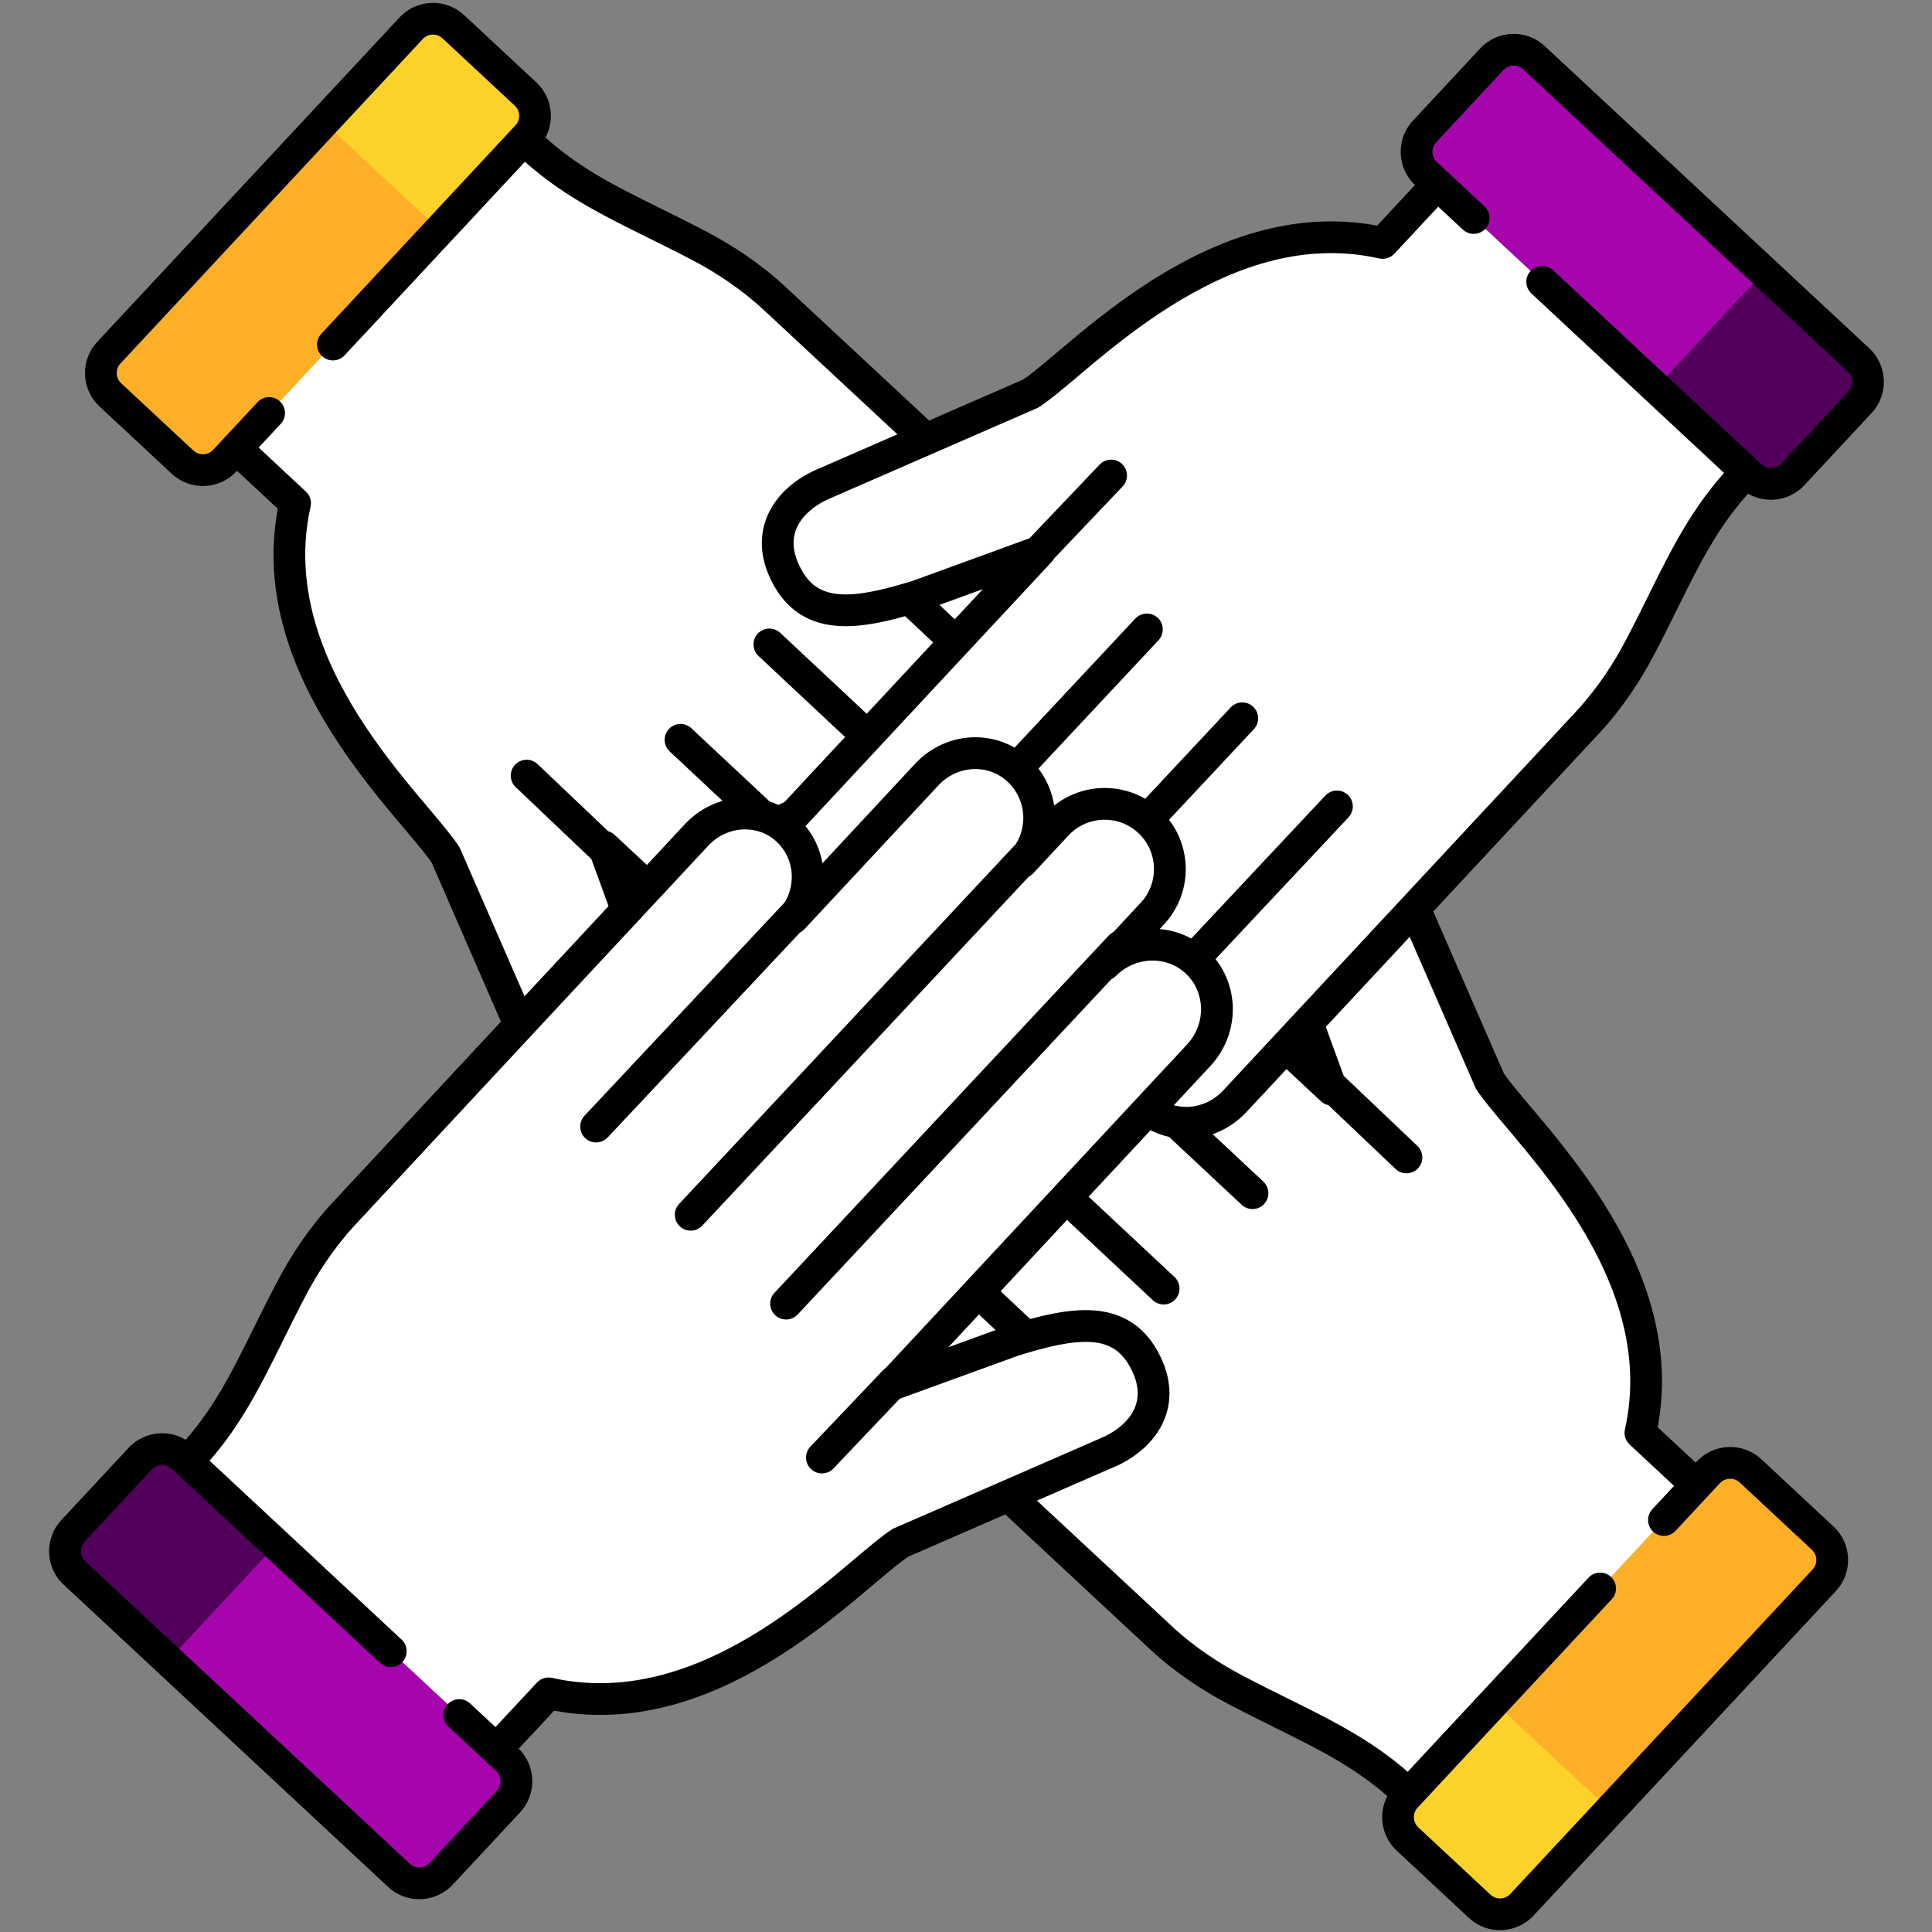 <svg width="32" height="32" viewBox="0 0 32 32" fill="none" xmlns="http://www.w3.org/2000/svg">
<rect x="0" y="0" width="32" height="32" fill="#808080" stroke="none"/>
<path d="M10.419 18.201C11.125 17.803 11.033 17.061 10.713 16.041L9.982 14.032L15.441 19.117C15.666 19.325 15.951 19.424 16.232 19.418C16.513 19.409 16.787 19.296 16.99 19.077C17.387 18.648 17.359 17.974 16.936 17.557L17.786 18.348C18.223 18.755 18.907 18.731 19.314 18.294C19.721 17.858 19.696 17.174 19.26 16.767L18.634 16.184C19.071 16.591 19.755 16.567 20.162 16.13C20.569 15.694 20.526 15.019 20.089 14.612L17.709 12.396C18.146 12.751 18.785 12.716 19.169 12.304C19.57 11.873 19.523 11.204 19.086 10.797L15.826 7.76L12.808 4.951C12.405 4.578 11.968 4.296 11.568 4.086C10.451 3.499 9.585 3.181 8.769 2.42C8.467 2.139 8.179 1.871 7.871 1.583L7.863 1.576C7.626 1.304 7.353 1.082 6.981 1.204C6.375 1.398 5.398 1.892 4.243 3.142C3.019 4.465 2.878 5.305 2.811 5.893C2.774 6.2 2.881 6.496 3.093 6.691C3.746 7.299 4.679 8.168 4.679 8.168C3.991 11.104 6.866 13.396 7.367 14.179L8.876 17.643C9.111 18.164 9.657 18.63 10.419 18.201Z" fill="white"/>
<path fill-rule="evenodd" clip-rule="evenodd" d="M7.426 0.791C7.357 0.752 7.287 0.75 7.248 0.752C7.191 0.756 7.14 0.774 7.104 0.788C7.03 0.819 6.946 0.868 6.86 0.924C6.686 1.038 6.459 1.212 6.201 1.423C5.684 1.846 5.023 2.435 4.378 3.036C3.733 3.638 3.1 4.255 2.64 4.737C2.411 4.976 2.221 5.187 2.093 5.346C2.031 5.424 1.976 5.499 1.939 5.564C1.922 5.595 1.899 5.639 1.887 5.69C1.878 5.727 1.852 5.867 1.968 5.975C1.969 5.975 1.969 5.975 1.969 5.975L2.93 6.871L2.93 6.871C3.257 7.175 3.701 7.589 4.064 7.927C4.246 8.096 4.407 8.246 4.523 8.354L4.601 8.427C4.335 9.848 4.859 11.129 5.492 12.134C5.821 12.656 6.184 13.112 6.492 13.482C6.575 13.581 6.651 13.672 6.722 13.755C6.917 13.986 7.065 14.162 7.151 14.292L8.652 17.736C8.653 17.737 8.653 17.738 8.654 17.739C8.788 18.036 9.019 18.339 9.352 18.502C9.699 18.671 10.117 18.669 10.566 18.417C10.776 18.299 10.938 18.148 11.05 17.962C11.162 17.778 11.216 17.574 11.231 17.36C11.26 16.943 11.142 16.461 10.982 15.95C10.981 15.948 10.98 15.947 10.98 15.945C10.979 15.943 10.979 15.941 10.978 15.938L10.62 14.957L15.279 19.297L15.28 19.298C15.557 19.553 15.909 19.676 16.255 19.668L16.258 19.668C16.604 19.657 16.946 19.517 17.2 19.242C17.409 19.017 17.523 18.74 17.547 18.456L17.624 18.528C18.167 19.034 19.017 19.003 19.523 18.461C19.983 17.968 20 17.221 19.593 16.709C19.881 16.665 20.157 16.527 20.371 16.297C20.883 15.748 20.823 14.907 20.286 14.407C20.286 14.407 20.286 14.407 20.286 14.407L18.636 12.871C18.912 12.824 19.174 12.691 19.379 12.47C19.887 11.925 19.817 11.089 19.283 10.592C19.283 10.592 19.283 10.592 19.283 10.592L16.022 7.554L16.022 7.554L13.005 4.746L13.004 4.745C12.58 4.353 12.123 4.058 11.708 3.84C11.429 3.694 11.17 3.565 10.926 3.445C10.166 3.068 9.558 2.767 8.966 2.215L8.966 2.215C8.238 1.537 7.753 1.085 7.557 0.902C7.521 0.869 7.495 0.845 7.479 0.83C7.472 0.824 7.467 0.819 7.464 0.816L7.46 0.812C7.459 0.811 7.459 0.812 7.46 0.812L7.457 0.81L7.456 0.809L7.456 0.808L7.454 0.806C7.452 0.805 7.442 0.797 7.433 0.79C7.431 0.79 7.428 0.79 7.426 0.791ZM18.831 15.979L18.831 15.979C18.725 15.88 18.558 15.886 18.459 15.992C18.36 16.098 18.366 16.265 18.472 16.364C18.472 16.364 18.472 16.364 18.472 16.364L19.098 16.947C19.098 16.947 19.098 16.947 19.098 16.947C19.428 17.255 19.447 17.772 19.139 18.102C18.831 18.433 18.313 18.451 17.983 18.143L17.133 17.352C17.028 17.253 16.864 17.258 16.764 17.362C16.665 17.466 16.667 17.63 16.769 17.731C17.096 18.054 17.11 18.566 16.814 18.885C16.663 19.049 16.457 19.135 16.242 19.142C16.028 19.147 15.81 19.071 15.637 18.912C15.637 18.912 15.637 18.912 15.637 18.911L10.178 13.826C10.089 13.744 9.955 13.732 9.854 13.8C9.753 13.867 9.71 13.995 9.752 14.109L10.481 16.113C10.64 16.619 10.727 17.016 10.706 17.323C10.696 17.472 10.66 17.592 10.601 17.69C10.541 17.788 10.45 17.878 10.308 17.959C9.993 18.135 9.758 18.115 9.583 18.029C9.393 17.936 9.235 17.747 9.134 17.524L7.624 14.062C7.619 14.049 7.612 14.037 7.605 14.025C7.5 13.861 7.313 13.64 7.101 13.388C7.035 13.31 6.966 13.229 6.897 13.146C6.593 12.781 6.248 12.346 5.937 11.854C5.315 10.865 4.856 9.677 5.144 8.393C5.165 8.302 5.136 8.207 5.067 8.143L4.888 8.335C5.067 8.143 5.067 8.143 5.067 8.143L5.067 8.143L5.067 8.143L4.881 7.97C4.765 7.862 4.604 7.712 4.423 7.542C4.06 7.204 3.615 6.79 3.289 6.486C3.289 6.486 3.289 6.486 3.289 6.486L2.468 5.721C2.479 5.707 2.491 5.692 2.504 5.675C2.617 5.534 2.795 5.337 3.021 5.1C3.471 4.628 4.096 4.018 4.737 3.421C5.377 2.824 6.03 2.243 6.534 1.83C6.788 1.623 6.998 1.462 7.149 1.364C7.179 1.344 7.205 1.328 7.227 1.315L7.516 1.584C7.519 1.587 7.523 1.59 7.526 1.592C7.78 1.829 8.145 2.169 8.607 2.6C9.26 3.209 9.957 3.553 10.736 3.939C10.97 4.055 11.212 4.174 11.463 4.306L11.463 4.306C11.848 4.508 12.264 4.777 12.647 5.131C12.647 5.131 12.647 5.131 12.647 5.131L15.664 7.939L15.664 7.939L18.924 10.977L18.924 10.977C19.264 11.293 19.288 11.796 18.994 12.112C18.707 12.419 18.226 12.449 17.892 12.178C17.782 12.089 17.621 12.103 17.528 12.21C17.435 12.317 17.444 12.478 17.547 12.575L19.927 14.792C20.264 15.106 20.289 15.614 19.987 15.938C19.679 16.268 19.162 16.287 18.832 15.98C18.832 15.979 18.831 15.979 18.831 15.979Z" fill="black"/>
<path fill-rule="evenodd" clip-rule="evenodd" d="M14.012 8.927C14.111 8.821 14.277 8.815 14.383 8.915L17.889 12.204C17.995 12.303 18 12.47 17.901 12.575C17.801 12.681 17.635 12.687 17.529 12.587L14.024 9.298C13.918 9.199 13.912 9.033 14.012 8.927Z" fill="black"/>
<path fill-rule="evenodd" clip-rule="evenodd" d="M12.551 10.494C12.651 10.388 12.817 10.383 12.923 10.482L18.84 16.018C18.946 16.117 18.951 16.283 18.852 16.39C18.753 16.495 18.586 16.501 18.48 16.402L12.564 10.866C12.458 10.767 12.452 10.6 12.551 10.494Z" fill="black"/>
<path fill-rule="evenodd" clip-rule="evenodd" d="M11.08 12.074C11.179 11.968 11.345 11.963 11.451 12.062L17.368 17.598C17.474 17.697 17.48 17.863 17.38 17.969C17.281 18.076 17.115 18.081 17.009 17.982L11.092 12.446C10.986 12.347 10.98 12.18 11.08 12.074Z" fill="black"/>
<path fill-rule="evenodd" clip-rule="evenodd" d="M8.532 12.666C8.632 12.56 8.798 12.556 8.904 12.656L10.157 13.848C10.263 13.948 10.267 14.114 10.167 14.22C10.067 14.325 9.9 14.329 9.795 14.229L8.541 13.037C8.436 12.938 8.432 12.771 8.532 12.666Z" fill="black"/>
<path d="M3.298 7.912L1.551 6.284C1.503 6.239 1.5 6.165 1.545 6.117L7.065 0.191C7.11 0.143 7.184 0.141 7.232 0.185L8.979 1.814C9.027 1.858 9.03 1.933 8.985 1.98L3.465 7.906C3.42 7.953 3.346 7.956 3.298 7.912Z" fill="#FDAF27"/>
<path d="M5.361 2.021L6.809 0.467C6.995 0.267 7.308 0.256 7.508 0.442L8.704 1.556C8.903 1.742 8.915 2.055 8.729 2.255L7.281 3.809L5.361 2.021Z" fill="#FCD22A"/>
<path fill-rule="evenodd" clip-rule="evenodd" d="M7.329 0.635C7.236 0.548 7.089 0.553 7.002 0.647L1.995 6.021C1.908 6.115 1.913 6.261 2.007 6.348L3.203 7.462C3.203 7.462 3.203 7.462 3.203 7.462C3.296 7.549 3.443 7.544 3.53 7.451L4.265 6.662C4.364 6.555 4.53 6.549 4.636 6.648C4.743 6.747 4.749 6.914 4.65 7.02L3.915 7.809C3.63 8.115 3.151 8.132 2.845 7.847L1.649 6.733C1.648 6.733 1.649 6.733 1.649 6.733C1.343 6.448 1.325 5.969 1.61 5.663L6.617 0.289C6.617 0.289 6.617 0.289 6.617 0.289C6.902 -0.017 7.381 -0.035 7.687 0.25L8.883 1.364C8.883 1.364 8.883 1.364 8.883 1.364C9.189 1.649 9.207 2.129 8.922 2.435L5.707 5.886C5.608 5.992 5.441 5.998 5.335 5.899C5.229 5.8 5.223 5.634 5.322 5.528L8.537 2.076C8.537 2.076 8.537 2.076 8.537 2.076C8.537 2.076 8.537 2.076 8.537 2.076C8.624 1.983 8.619 1.836 8.525 1.749L7.329 0.635C7.329 0.635 7.329 0.635 7.329 0.635Z" fill="black"/>
<path d="M21.598 13.816C20.892 14.213 20.984 14.955 21.304 15.976L22.035 17.985L16.576 12.9C16.351 12.692 16.066 12.593 15.785 12.599C15.504 12.608 15.23 12.721 15.027 12.94C14.63 13.369 14.658 14.042 15.081 14.46L14.231 13.669C13.794 13.261 13.11 13.286 12.703 13.722C12.296 14.159 12.321 14.843 12.757 15.25L13.383 15.833C12.946 15.426 12.262 15.45 11.855 15.887C11.448 16.323 11.491 16.998 11.928 17.405L14.308 19.621C13.871 19.266 13.232 19.301 12.848 19.713C12.447 20.144 12.494 20.813 12.931 21.22L16.191 24.257L19.209 27.066C19.613 27.439 20.049 27.721 20.449 27.931C21.566 28.518 22.432 28.836 23.248 29.596C23.55 29.878 23.838 30.146 24.146 30.434L24.154 30.441C24.39 30.713 24.664 30.935 25.036 30.813C25.642 30.619 26.619 30.125 27.774 28.875C28.998 27.552 29.139 26.712 29.206 26.123C29.242 25.817 29.136 25.521 28.924 25.326C28.271 24.718 27.338 23.848 27.338 23.848C28.026 20.913 25.151 18.621 24.65 17.838L23.141 14.374C22.905 13.853 22.36 13.387 21.598 13.816Z" fill="white"/>
<path fill-rule="evenodd" clip-rule="evenodd" d="M24.633 31.277C24.701 31.316 24.771 31.318 24.81 31.315C24.867 31.311 24.918 31.294 24.954 31.279C25.028 31.249 25.112 31.2 25.198 31.144C25.372 31.029 25.599 30.855 25.857 30.645C26.374 30.222 27.035 29.633 27.68 29.031C28.325 28.43 28.958 27.812 29.418 27.331C29.647 27.091 29.837 26.881 29.965 26.721C30.027 26.643 30.082 26.568 30.119 26.503C30.136 26.473 30.159 26.428 30.171 26.377C30.18 26.341 30.206 26.201 30.09 26.093C30.09 26.093 30.089 26.092 30.089 26.092L29.128 25.197L29.128 25.197C28.801 24.893 28.357 24.479 27.994 24.14C27.812 23.971 27.651 23.821 27.535 23.713L27.457 23.64C27.723 22.22 27.199 20.939 26.566 19.934C26.237 19.412 25.874 18.956 25.566 18.585C25.484 18.487 25.407 18.396 25.336 18.312C25.141 18.081 24.993 17.906 24.907 17.776L23.406 14.332C23.405 14.33 23.405 14.329 23.404 14.328C23.27 14.031 23.039 13.729 22.706 13.566C22.359 13.396 21.941 13.399 21.492 13.651C21.282 13.769 21.12 13.92 21.008 14.105C20.896 14.289 20.842 14.494 20.827 14.707C20.798 15.124 20.916 15.607 21.077 16.118C21.077 16.119 21.078 16.121 21.078 16.122C21.079 16.125 21.08 16.127 21.08 16.129L21.438 17.11L16.779 12.771L16.778 12.77C16.501 12.514 16.149 12.392 15.803 12.399L15.8 12.4C15.454 12.41 15.112 12.551 14.858 12.825C14.649 13.05 14.535 13.328 14.511 13.612L14.434 13.54C13.891 13.033 13.041 13.064 12.535 13.607C12.075 14.1 12.058 14.847 12.466 15.359C12.177 15.403 11.901 15.541 11.687 15.771C11.175 16.32 11.235 17.16 11.773 17.66C11.773 17.66 11.773 17.66 11.773 17.66L13.422 19.197C13.146 19.244 12.884 19.377 12.679 19.597C12.171 20.143 12.241 20.978 12.775 21.475C12.775 21.476 12.775 21.476 12.775 21.476L16.036 24.513L16.036 24.513L19.053 27.322L19.054 27.323C19.478 27.715 19.935 28.009 20.35 28.227C20.63 28.374 20.889 28.502 21.132 28.623C21.892 29 22.5 29.301 23.092 29.852L23.092 29.852C23.82 30.531 24.305 30.982 24.501 31.165C24.537 31.198 24.563 31.223 24.579 31.238C24.586 31.244 24.591 31.248 24.594 31.252L24.598 31.255C24.599 31.256 24.599 31.256 24.598 31.255L24.601 31.258L24.602 31.259L24.603 31.259L24.605 31.261C24.606 31.262 24.616 31.271 24.625 31.278C24.628 31.277 24.63 31.277 24.633 31.277ZM13.227 16.089L13.227 16.089C13.333 16.188 13.5 16.182 13.599 16.076C13.698 15.969 13.692 15.803 13.586 15.704C13.586 15.704 13.586 15.704 13.586 15.704L12.96 15.121C12.96 15.121 12.96 15.121 12.96 15.121C12.63 14.813 12.611 14.295 12.919 13.965C13.227 13.635 13.745 13.617 14.075 13.924L14.925 14.716C15.03 14.814 15.194 14.809 15.294 14.706C15.393 14.602 15.391 14.438 15.289 14.336C14.962 14.014 14.948 13.502 15.244 13.182C15.396 13.019 15.601 12.932 15.816 12.925C16.03 12.921 16.248 12.996 16.421 13.156C16.421 13.156 16.421 13.156 16.421 13.156L21.88 18.241C21.969 18.324 22.103 18.335 22.204 18.268C22.305 18.201 22.348 18.073 22.306 17.959L21.577 15.955C21.418 15.448 21.331 15.052 21.352 14.744C21.362 14.595 21.398 14.476 21.458 14.377C21.517 14.28 21.608 14.189 21.75 14.109C22.065 13.932 22.3 13.953 22.475 14.038C22.665 14.131 22.823 14.32 22.925 14.543L24.434 18.006C24.439 18.019 24.446 18.031 24.453 18.043C24.558 18.206 24.745 18.427 24.958 18.679C25.024 18.757 25.092 18.838 25.161 18.922C25.465 19.286 25.811 19.721 26.121 20.214C26.743 21.203 27.202 22.391 26.914 23.675C26.893 23.766 26.923 23.861 26.991 23.925L27.17 23.732C26.991 23.925 26.991 23.925 26.991 23.925L26.991 23.925L26.991 23.925L27.177 24.098C27.293 24.206 27.454 24.356 27.635 24.525C27.998 24.863 28.443 25.277 28.769 25.582C28.769 25.582 28.77 25.582 28.77 25.582L29.59 26.346C29.58 26.36 29.568 26.376 29.554 26.392C29.441 26.534 29.263 26.731 29.037 26.968C28.587 27.439 27.962 28.049 27.322 28.646C26.681 29.244 26.029 29.825 25.524 30.237C25.27 30.445 25.06 30.605 24.909 30.704C24.879 30.724 24.853 30.74 24.831 30.753L24.542 30.484C24.539 30.481 24.535 30.478 24.532 30.475C24.278 30.238 23.913 29.899 23.451 29.468C22.798 28.859 22.101 28.514 21.322 28.129C21.088 28.013 20.846 27.893 20.595 27.762L20.595 27.761C20.21 27.56 19.794 27.291 19.411 26.937C19.411 26.936 19.411 26.936 19.411 26.936L16.394 24.128L16.394 24.128L13.134 21.091L13.133 21.091C12.794 20.775 12.77 20.271 13.064 19.956C13.351 19.648 13.832 19.618 14.166 19.889C14.276 19.978 14.437 19.965 14.53 19.858C14.623 19.751 14.614 19.589 14.511 19.492L12.131 17.276C11.794 16.962 11.769 16.453 12.071 16.13C12.379 15.799 12.896 15.781 13.226 16.088C13.226 16.088 13.227 16.088 13.227 16.089Z" fill="black"/>
<path fill-rule="evenodd" clip-rule="evenodd" d="M14.116 19.442C14.216 19.336 14.382 19.331 14.488 19.43L17.993 22.719C18.099 22.819 18.105 22.985 18.005 23.091C17.906 23.197 17.739 23.202 17.634 23.103L14.128 19.814C14.022 19.715 14.017 19.548 14.116 19.442Z" fill="black"/>
<path fill-rule="evenodd" clip-rule="evenodd" d="M13.164 15.627C13.263 15.521 13.43 15.516 13.536 15.615L19.453 21.151C19.559 21.25 19.565 21.416 19.465 21.523C19.366 21.629 19.2 21.634 19.094 21.535L13.177 15.999C13.07 15.9 13.065 15.733 13.164 15.627Z" fill="black"/>
<path fill-rule="evenodd" clip-rule="evenodd" d="M14.636 14.048C14.735 13.942 14.902 13.937 15.008 14.036L20.925 19.571C21.031 19.67 21.036 19.837 20.937 19.943C20.838 20.049 20.672 20.054 20.566 19.955L14.648 14.42C14.542 14.321 14.537 14.154 14.636 14.048Z" fill="black"/>
<path fill-rule="evenodd" clip-rule="evenodd" d="M21.851 17.798C21.951 17.692 22.117 17.688 22.223 17.788L23.476 18.98C23.581 19.08 23.586 19.247 23.486 19.352C23.386 19.457 23.219 19.461 23.114 19.361L21.86 18.169C21.755 18.069 21.751 17.903 21.851 17.798Z" fill="black"/>
<path d="M28.718 24.106L30.466 25.734C30.513 25.778 30.516 25.853 30.471 25.901L24.951 31.826C24.907 31.874 24.832 31.877 24.785 31.832L23.037 30.204C22.989 30.16 22.987 30.085 23.031 30.037L28.551 24.111C28.596 24.064 28.67 24.061 28.718 24.106Z" fill="#FDAF27"/>
<path d="M26.668 29.983L25.209 31.55C25.023 31.75 24.71 31.761 24.51 31.575L23.314 30.461C23.114 30.275 23.103 29.962 23.289 29.762L24.748 28.195L26.668 29.983Z" fill="#FCD22A"/>
<path fill-rule="evenodd" clip-rule="evenodd" d="M28.487 24.566C28.487 24.566 28.487 24.566 28.487 24.566L27.753 25.355C27.654 25.462 27.487 25.468 27.381 25.369C27.275 25.27 27.269 25.103 27.368 24.997L28.102 24.208C28.387 23.902 28.867 23.884 29.173 24.169L30.369 25.284C30.675 25.568 30.692 26.048 30.407 26.354L30.407 26.354L25.401 31.728C25.116 32.034 24.636 32.052 24.33 31.767L23.134 30.653C23.134 30.653 23.134 30.653 23.134 30.653C22.828 30.368 22.811 29.888 23.096 29.582L26.311 26.131C26.41 26.025 26.576 26.019 26.682 26.118C26.789 26.217 26.794 26.383 26.695 26.489L23.48 29.94C23.393 30.034 23.399 30.18 23.492 30.268L24.688 31.382C24.688 31.382 24.688 31.382 24.688 31.382C24.782 31.469 24.928 31.463 25.015 31.37L30.022 25.996C30.109 25.902 30.104 25.756 30.01 25.669L28.814 24.554C28.721 24.468 28.574 24.473 28.487 24.566Z" fill="black"/>
<path d="M13.049 9.573C13.446 10.279 14.188 10.187 15.208 9.867L17.218 9.135L12.132 14.595C11.925 14.82 11.826 15.105 11.832 15.386C11.841 15.666 11.954 15.941 12.173 16.143C12.602 16.541 13.275 16.513 13.693 16.09L12.901 16.94C12.494 17.377 12.519 18.06 12.955 18.467C13.392 18.874 14.076 18.85 14.483 18.413L15.066 17.788C14.659 18.224 14.683 18.908 15.12 19.315C15.556 19.722 16.23 19.68 16.637 19.243L18.854 16.863C18.499 17.3 18.534 17.939 18.946 18.323C19.377 18.724 20.046 18.677 20.452 18.24L23.49 14.979L26.299 11.962C26.672 11.558 26.954 11.122 27.164 10.722C27.751 9.604 28.069 8.738 28.829 7.923C29.111 7.621 29.379 7.332 29.667 7.024L29.674 7.016C29.946 6.78 30.168 6.506 30.046 6.135C29.852 5.529 29.358 4.552 28.108 3.397C26.785 2.173 25.944 2.032 25.356 1.965C25.049 1.928 24.754 2.035 24.559 2.246C23.951 2.899 23.081 3.833 23.081 3.833C20.146 3.144 17.854 6.019 17.071 6.52L13.607 8.03C13.085 8.265 12.62 8.81 13.049 9.573Z" fill="white"/>
<path fill-rule="evenodd" clip-rule="evenodd" d="M30.447 6.562C30.485 6.494 30.488 6.423 30.485 6.384C30.481 6.327 30.463 6.276 30.449 6.241C30.419 6.166 30.369 6.082 30.313 5.997C30.199 5.822 30.025 5.595 29.814 5.337C29.391 4.82 28.802 4.159 28.201 3.514C27.599 2.869 26.982 2.236 26.5 1.777C26.261 1.548 26.05 1.357 25.891 1.23C25.813 1.167 25.738 1.112 25.673 1.075C25.642 1.058 25.598 1.035 25.547 1.023C25.511 1.015 25.37 0.989 25.262 1.104C25.262 1.105 25.262 1.105 25.262 1.105L24.366 2.066L24.366 2.066C24.062 2.393 23.648 2.837 23.31 3.2C23.141 3.382 22.991 3.543 22.883 3.659L22.81 3.737C21.39 3.472 20.108 3.996 19.103 4.628C18.581 4.957 18.125 5.32 17.755 5.629C17.656 5.711 17.566 5.787 17.482 5.858C17.251 6.053 17.075 6.201 16.945 6.287L13.501 7.788C13.5 7.789 13.499 7.789 13.498 7.79C13.201 7.924 12.898 8.156 12.736 8.488C12.566 8.835 12.568 9.254 12.82 9.702C12.939 9.912 13.089 10.074 13.275 10.187C13.459 10.298 13.663 10.352 13.877 10.367C14.294 10.396 14.777 10.278 15.287 10.118C15.289 10.117 15.29 10.117 15.292 10.116C15.294 10.115 15.296 10.115 15.299 10.114L16.28 9.757L11.94 14.415L11.94 14.416C11.684 14.693 11.562 15.045 11.569 15.392L11.569 15.394C11.58 15.74 11.72 16.082 11.995 16.336C12.22 16.545 12.498 16.659 12.781 16.683L12.709 16.761C12.203 17.303 12.234 18.154 12.776 18.66C13.27 19.12 14.017 19.136 14.528 18.729C14.573 19.017 14.711 19.293 14.94 19.508C15.489 20.02 16.33 19.959 16.83 19.422C16.83 19.422 16.83 19.422 16.83 19.422L18.367 17.773C18.413 18.048 18.547 18.31 18.767 18.515C19.313 19.024 20.148 18.953 20.645 18.419C20.645 18.419 20.645 18.419 20.645 18.419L23.683 15.159L23.683 15.158L26.492 12.141L26.492 12.141C26.884 11.716 27.179 11.26 27.397 10.844C27.544 10.565 27.672 10.306 27.792 10.062C28.169 9.302 28.47 8.694 29.022 8.102L29.022 8.102C29.701 7.374 30.152 6.889 30.335 6.693C30.368 6.657 30.392 6.631 30.408 6.615C30.414 6.608 30.418 6.603 30.421 6.6L30.425 6.596C30.426 6.595 30.426 6.595 30.425 6.596L30.427 6.593L30.428 6.593L30.429 6.592L30.431 6.59C30.432 6.588 30.441 6.578 30.447 6.569C30.447 6.567 30.447 6.564 30.447 6.562ZM15.258 17.967L15.258 17.967C15.357 17.861 15.351 17.695 15.245 17.596C15.139 17.496 14.973 17.502 14.874 17.608C14.874 17.608 14.874 17.608 14.873 17.608L14.291 18.234C14.291 18.234 14.29 18.234 14.29 18.234C13.982 18.564 13.465 18.583 13.135 18.275C12.805 17.967 12.786 17.449 13.094 17.119L13.886 16.269C13.984 16.164 13.979 16 13.875 15.9C13.772 15.801 13.607 15.803 13.506 15.905C13.183 16.232 12.672 16.246 12.352 15.95C12.188 15.799 12.102 15.593 12.095 15.379C12.091 15.164 12.166 14.946 12.325 14.774C12.326 14.774 12.326 14.773 12.326 14.773L17.411 9.315C17.494 9.226 17.505 9.091 17.438 8.99C17.37 8.889 17.242 8.847 17.128 8.888L15.124 9.618C14.618 9.776 14.221 9.864 13.914 9.842C13.765 9.832 13.646 9.796 13.547 9.737C13.45 9.678 13.359 9.587 13.279 9.444C13.102 9.13 13.122 8.894 13.208 8.719C13.301 8.53 13.49 8.371 13.713 8.27L17.175 6.761C17.188 6.755 17.201 6.749 17.212 6.741C17.376 6.636 17.597 6.45 17.849 6.237C17.927 6.171 18.008 6.102 18.091 6.033C18.456 5.729 18.891 5.384 19.384 5.074C20.372 4.451 21.561 3.992 22.844 4.281C22.935 4.301 23.03 4.272 23.094 4.203L22.902 4.024C23.094 4.203 23.094 4.203 23.094 4.203L23.094 4.203L23.094 4.203L23.268 4.017C23.375 3.902 23.526 3.741 23.695 3.559C24.033 3.196 24.447 2.751 24.751 2.425C24.751 2.425 24.751 2.425 24.751 2.425L25.516 1.604C25.53 1.615 25.546 1.627 25.562 1.64C25.703 1.753 25.901 1.931 26.137 2.157C26.609 2.607 27.219 3.232 27.816 3.873C28.414 4.513 28.994 5.166 29.407 5.67C29.614 5.924 29.775 6.134 29.873 6.285C29.893 6.315 29.91 6.341 29.922 6.363L29.654 6.652C29.651 6.655 29.648 6.659 29.645 6.662C29.408 6.917 29.068 7.281 28.637 7.744C28.029 8.397 27.684 9.093 27.299 9.872C27.183 10.107 27.063 10.349 26.931 10.599L26.931 10.599C26.73 10.984 26.46 11.4 26.106 11.783C26.106 11.783 26.106 11.784 26.106 11.784L23.298 14.8L23.298 14.8L20.26 18.061L20.26 18.061C19.945 18.4 19.441 18.424 19.125 18.13C18.818 17.844 18.788 17.362 19.059 17.029C19.148 16.919 19.134 16.758 19.027 16.665C18.92 16.571 18.759 16.58 18.662 16.684L16.445 19.063C16.131 19.4 15.623 19.425 15.299 19.123C14.969 18.815 14.95 18.298 15.258 17.968C15.258 17.968 15.258 17.968 15.258 17.967Z" fill="black"/>
<path fill-rule="evenodd" clip-rule="evenodd" d="M22.324 13.165C22.43 13.265 22.435 13.431 22.336 13.537L19.047 17.043C18.948 17.149 18.781 17.154 18.675 17.055C18.569 16.955 18.564 16.789 18.663 16.683L21.952 13.177C22.052 13.071 22.218 13.066 22.324 13.165Z" fill="black"/>
<path fill-rule="evenodd" clip-rule="evenodd" d="M20.756 11.705C20.862 11.804 20.867 11.971 20.768 12.077L15.232 17.993C15.133 18.099 14.967 18.105 14.861 18.006C14.755 17.906 14.749 17.74 14.848 17.634L20.384 11.717C20.483 11.611 20.65 11.606 20.756 11.705Z" fill="black"/>
<path fill-rule="evenodd" clip-rule="evenodd" d="M19.176 10.233C19.282 10.332 19.287 10.499 19.188 10.605L13.653 16.522C13.554 16.628 13.387 16.633 13.281 16.534C13.175 16.435 13.169 16.268 13.269 16.162L18.804 10.246C18.903 10.14 19.07 10.134 19.176 10.233Z" fill="black"/>
<path fill-rule="evenodd" clip-rule="evenodd" d="M18.585 7.685C18.69 7.785 18.694 7.952 18.594 8.057L17.402 9.311C17.302 9.416 17.136 9.42 17.03 9.32C16.925 9.22 16.921 9.054 17.021 8.948L18.213 7.695C18.313 7.59 18.479 7.585 18.585 7.685Z" fill="black"/>
<path d="M23.339 2.452L24.967 0.704C25.012 0.657 25.086 0.654 25.134 0.699L31.06 6.219C31.107 6.263 31.11 6.338 31.065 6.386L29.437 8.133C29.393 8.181 29.318 8.183 29.27 8.139L23.345 2.619C23.297 2.574 23.294 2.5 23.339 2.452Z" fill="#A605AD"/>
<path d="M29.216 4.503L30.784 5.962C30.983 6.148 30.995 6.461 30.809 6.661L29.695 7.857C29.509 8.057 29.195 8.068 28.996 7.882L27.428 6.423L29.216 4.503Z" fill="#52005B"/>
<path fill-rule="evenodd" clip-rule="evenodd" d="M25.229 1.149C25.135 1.062 24.989 1.067 24.902 1.16L23.788 2.357C23.788 2.357 23.788 2.357 23.788 2.357C23.701 2.45 23.706 2.597 23.799 2.684C23.799 2.684 23.799 2.684 23.799 2.684L24.588 3.418C24.695 3.517 24.701 3.684 24.602 3.79C24.503 3.896 24.336 3.902 24.23 3.803L23.441 3.069C23.135 2.784 23.118 2.304 23.403 1.998L24.517 0.802C24.517 0.802 24.517 0.802 24.517 0.802C24.802 0.496 25.281 0.479 25.587 0.764L30.962 5.77C31.267 6.055 31.285 6.535 31 6.841L29.886 8.037C29.601 8.343 29.121 8.36 28.815 8.075L25.364 4.86C25.258 4.761 25.252 4.595 25.351 4.489C25.45 4.382 25.616 4.376 25.723 4.475L29.174 7.69C29.267 7.777 29.414 7.772 29.501 7.679L30.615 6.483C30.702 6.389 30.697 6.242 30.603 6.155L30.603 6.155L25.229 1.149C25.229 1.149 25.229 1.149 25.229 1.149Z" fill="black"/>
<path d="M18.967 22.444C18.57 21.738 17.828 21.83 16.808 22.15L14.798 22.882L19.884 17.422C20.092 17.197 20.191 16.912 20.184 16.631C20.176 16.351 20.062 16.076 19.843 15.873C19.414 15.476 18.741 15.504 18.323 15.927L19.115 15.077C19.522 14.64 19.497 13.957 19.061 13.55C18.625 13.143 17.941 13.167 17.534 13.604L16.951 14.229C17.358 13.793 17.333 13.109 16.897 12.702C16.46 12.295 15.786 12.337 15.379 12.774L13.162 15.154C13.517 14.717 13.483 14.078 13.071 13.694C12.64 13.293 11.97 13.34 11.564 13.777L8.526 17.038L5.717 20.055C5.344 20.459 5.062 20.895 4.853 21.295C4.265 22.413 3.947 23.279 3.187 24.094C2.905 24.396 2.637 24.684 2.35 24.993L2.342 25.001C2.07 25.237 1.849 25.511 1.97 25.882C2.164 26.488 2.658 27.465 3.908 28.62C5.232 29.844 6.072 29.985 6.66 30.052C6.967 30.089 7.262 29.982 7.458 29.771C8.066 29.117 8.935 28.184 8.935 28.184C11.871 28.873 14.163 25.998 14.945 25.497L18.41 23.987C18.931 23.752 19.396 23.207 18.967 22.444Z" fill="white"/>
<path fill-rule="evenodd" clip-rule="evenodd" d="M1.542 25.51C1.503 25.578 1.501 25.648 1.503 25.687C1.507 25.744 1.525 25.795 1.539 25.831C1.57 25.905 1.619 25.989 1.675 26.075C1.789 26.249 1.964 26.477 2.174 26.734C2.597 27.251 3.186 27.912 3.787 28.557C4.389 29.202 5.007 29.835 5.488 30.295C5.728 30.524 5.938 30.714 6.097 30.842C6.175 30.904 6.25 30.959 6.315 30.996C6.346 31.013 6.39 31.036 6.441 31.048C6.478 31.057 6.618 31.083 6.726 30.967C6.726 30.966 6.726 30.966 6.727 30.966L7.622 30.005L7.622 30.005C7.926 29.678 8.34 29.234 8.678 28.871C8.847 28.689 8.998 28.528 9.105 28.413L9.178 28.334C10.599 28.6 11.88 28.076 12.885 27.443C13.407 27.114 13.863 26.751 14.233 26.443C14.332 26.361 14.423 26.284 14.506 26.213C14.737 26.018 14.913 25.87 15.043 25.784L18.487 24.283C18.488 24.282 18.489 24.282 18.491 24.282C18.787 24.147 19.09 23.916 19.253 23.583C19.422 23.236 19.42 22.818 19.168 22.369C19.05 22.159 18.899 21.997 18.714 21.885C18.529 21.773 18.325 21.719 18.111 21.704C17.694 21.675 17.212 21.793 16.701 21.954C16.699 21.954 16.698 21.955 16.696 21.955C16.694 21.956 16.692 21.957 16.69 21.957L15.708 22.315L20.048 17.656L20.049 17.655C20.305 17.378 20.427 17.026 20.419 16.68L20.419 16.677C20.408 16.331 20.268 15.989 19.994 15.735C19.768 15.526 19.491 15.412 19.207 15.388L19.279 15.311C19.785 14.768 19.755 13.918 19.212 13.412C18.719 12.952 17.972 12.935 17.46 13.343C17.416 13.054 17.278 12.778 17.048 12.564C16.499 12.052 15.658 12.112 15.158 12.649C15.158 12.649 15.158 12.649 15.158 12.649L13.622 14.299C13.575 14.024 13.442 13.761 13.222 13.556C12.676 13.048 11.84 13.118 11.343 13.652C11.343 13.652 11.343 13.652 11.343 13.652L8.305 16.913L8.305 16.913L5.497 19.93L5.496 19.931C5.104 20.355 4.81 20.812 4.592 21.227C4.445 21.506 4.316 21.766 4.196 22.009C3.819 22.77 3.518 23.377 2.966 23.969L2.966 23.969C2.288 24.697 1.836 25.182 1.653 25.378C1.62 25.414 1.596 25.44 1.581 25.457C1.575 25.463 1.57 25.468 1.567 25.471L1.563 25.475C1.562 25.476 1.563 25.476 1.563 25.475L1.561 25.478L1.56 25.479L1.559 25.48L1.557 25.482C1.556 25.483 1.548 25.493 1.541 25.502C1.541 25.505 1.542 25.507 1.542 25.51ZM16.73 14.104L16.73 14.104C16.631 14.21 16.637 14.377 16.743 14.476C16.849 14.575 17.016 14.569 17.115 14.463C17.115 14.463 17.115 14.463 17.115 14.463L17.698 13.837C17.698 13.837 17.698 13.837 17.698 13.837C18.006 13.507 18.523 13.489 18.853 13.796C19.184 14.104 19.202 14.622 18.894 14.952L18.103 15.802C18.005 15.907 18.009 16.071 18.113 16.171C18.217 16.27 18.381 16.268 18.482 16.166C18.805 15.839 19.317 15.825 19.636 16.121C19.8 16.273 19.886 16.478 19.893 16.693C19.898 16.907 19.822 17.125 19.663 17.298C19.663 17.298 19.663 17.298 19.663 17.298L14.578 22.757C14.495 22.846 14.484 22.98 14.551 23.081C14.618 23.183 14.746 23.225 14.86 23.183L16.864 22.454C17.37 22.295 17.767 22.208 18.075 22.229C18.224 22.239 18.343 22.275 18.441 22.335C18.539 22.394 18.629 22.485 18.71 22.627C18.886 22.942 18.866 23.177 18.78 23.352C18.688 23.542 18.498 23.7 18.275 23.802L14.813 25.311C14.8 25.316 14.788 25.323 14.776 25.33C14.613 25.435 14.391 25.622 14.139 25.835C14.061 25.901 13.98 25.969 13.897 26.038C13.532 26.342 13.097 26.688 12.605 26.998C11.616 27.62 10.428 28.079 9.144 27.791C9.053 27.77 8.958 27.8 8.894 27.868L9.086 28.047C8.894 27.868 8.894 27.868 8.894 27.868L8.894 27.868L8.894 27.868L8.721 28.054C8.613 28.17 8.463 28.331 8.294 28.512C7.955 28.875 7.541 29.32 7.237 29.646C7.237 29.646 7.237 29.646 7.237 29.646L6.472 30.467C6.458 30.457 6.443 30.445 6.426 30.431C6.285 30.318 6.088 30.14 5.851 29.914C5.38 29.464 4.769 28.839 4.172 28.199C3.575 27.558 2.994 26.906 2.581 26.401C2.374 26.147 2.214 25.937 2.115 25.786C2.095 25.756 2.079 25.73 2.066 25.708L2.335 25.419C2.338 25.416 2.341 25.413 2.343 25.409C2.581 25.155 2.92 24.79 3.351 24.328C3.96 23.675 4.304 22.978 4.69 22.199C4.806 21.965 4.925 21.723 5.057 21.472L5.057 21.472C5.259 21.087 5.528 20.671 5.882 20.288C5.882 20.288 5.882 20.288 5.882 20.288L8.69 17.271L8.69 17.271L11.728 14.011L11.728 14.011C12.044 13.671 12.547 13.647 12.863 13.941C13.171 14.228 13.2 14.709 12.93 15.043C12.84 15.153 12.854 15.314 12.961 15.407C13.068 15.5 13.229 15.491 13.326 15.388L15.543 13.008C15.857 12.671 16.365 12.646 16.689 12.948C17.019 13.256 17.038 13.773 16.731 14.103C16.731 14.104 16.73 14.104 16.73 14.104Z" fill="black"/>
<path fill-rule="evenodd" clip-rule="evenodd" d="M13.342 14.963C13.448 15.062 13.453 15.229 13.354 15.335L10.065 18.84C9.965 18.945 9.799 18.951 9.693 18.851C9.587 18.752 9.582 18.586 9.681 18.48L12.97 14.975C13.069 14.869 13.236 14.864 13.342 14.963Z" fill="black"/>
<path fill-rule="evenodd" clip-rule="evenodd" d="M17.156 14.011C17.262 14.111 17.267 14.277 17.168 14.383L11.632 20.3C11.533 20.406 11.367 20.412 11.261 20.313C11.155 20.213 11.149 20.047 11.248 19.941L16.784 14.024C16.883 13.918 17.05 13.912 17.156 14.011Z" fill="black"/>
<path fill-rule="evenodd" clip-rule="evenodd" d="M18.735 15.483C18.841 15.582 18.847 15.749 18.748 15.855L13.212 21.772C13.113 21.878 12.946 21.883 12.84 21.784C12.734 21.685 12.729 21.519 12.828 21.413L18.364 15.495C18.463 15.389 18.629 15.384 18.735 15.483Z" fill="black"/>
<path fill-rule="evenodd" clip-rule="evenodd" d="M14.986 22.697C15.092 22.797 15.096 22.964 14.996 23.069L13.804 24.323C13.704 24.428 13.538 24.432 13.432 24.332C13.327 24.232 13.323 24.066 13.423 23.96L14.615 22.707C14.715 22.601 14.881 22.597 14.986 22.697Z" fill="black"/>
<path d="M8.678 29.565L7.05 31.312C7.005 31.36 6.931 31.363 6.883 31.318L0.957 25.798C0.91 25.753 0.907 25.679 0.952 25.631L2.58 23.884C2.624 23.836 2.699 23.833 2.746 23.878L8.672 29.398C8.719 29.442 8.722 29.517 8.678 29.565Z" fill="#A605AD"/>
<path d="M2.787 27.503L1.233 26.055C1.033 25.869 1.022 25.556 1.208 25.356L2.322 24.16C2.508 23.96 2.821 23.949 3.021 24.135L4.575 25.582L2.787 27.503Z" fill="#52005B"/>
<path fill-rule="evenodd" clip-rule="evenodd" d="M2.842 24.327C2.749 24.24 2.602 24.245 2.515 24.339L1.401 25.535C1.401 25.535 1.401 25.535 1.401 25.535C1.314 25.628 1.319 25.775 1.413 25.862L6.788 30.869C6.788 30.869 6.788 30.869 6.788 30.869C6.881 30.956 7.028 30.951 7.115 30.857L8.229 29.661C8.229 29.661 8.229 29.661 8.229 29.661C8.316 29.568 8.311 29.421 8.217 29.334L7.428 28.599C7.322 28.5 7.316 28.334 7.415 28.228C7.514 28.121 7.68 28.115 7.786 28.214L8.575 28.949C8.881 29.234 8.899 29.713 8.614 30.019L7.5 31.215C7.5 31.215 7.5 31.215 7.5 31.215C7.215 31.521 6.735 31.539 6.429 31.254L6.429 31.254L1.054 26.247C1.054 26.247 1.054 26.247 1.054 26.247C0.748 25.962 0.731 25.483 1.016 25.177L2.13 23.98C2.13 23.98 2.13 23.98 2.13 23.98C2.415 23.675 2.894 23.657 3.201 23.942L6.652 27.157C6.758 27.256 6.764 27.423 6.665 27.529C6.566 27.635 6.399 27.641 6.293 27.542L2.842 24.327C2.842 24.327 2.842 24.327 2.842 24.327Z" fill="black"/>
</svg>

